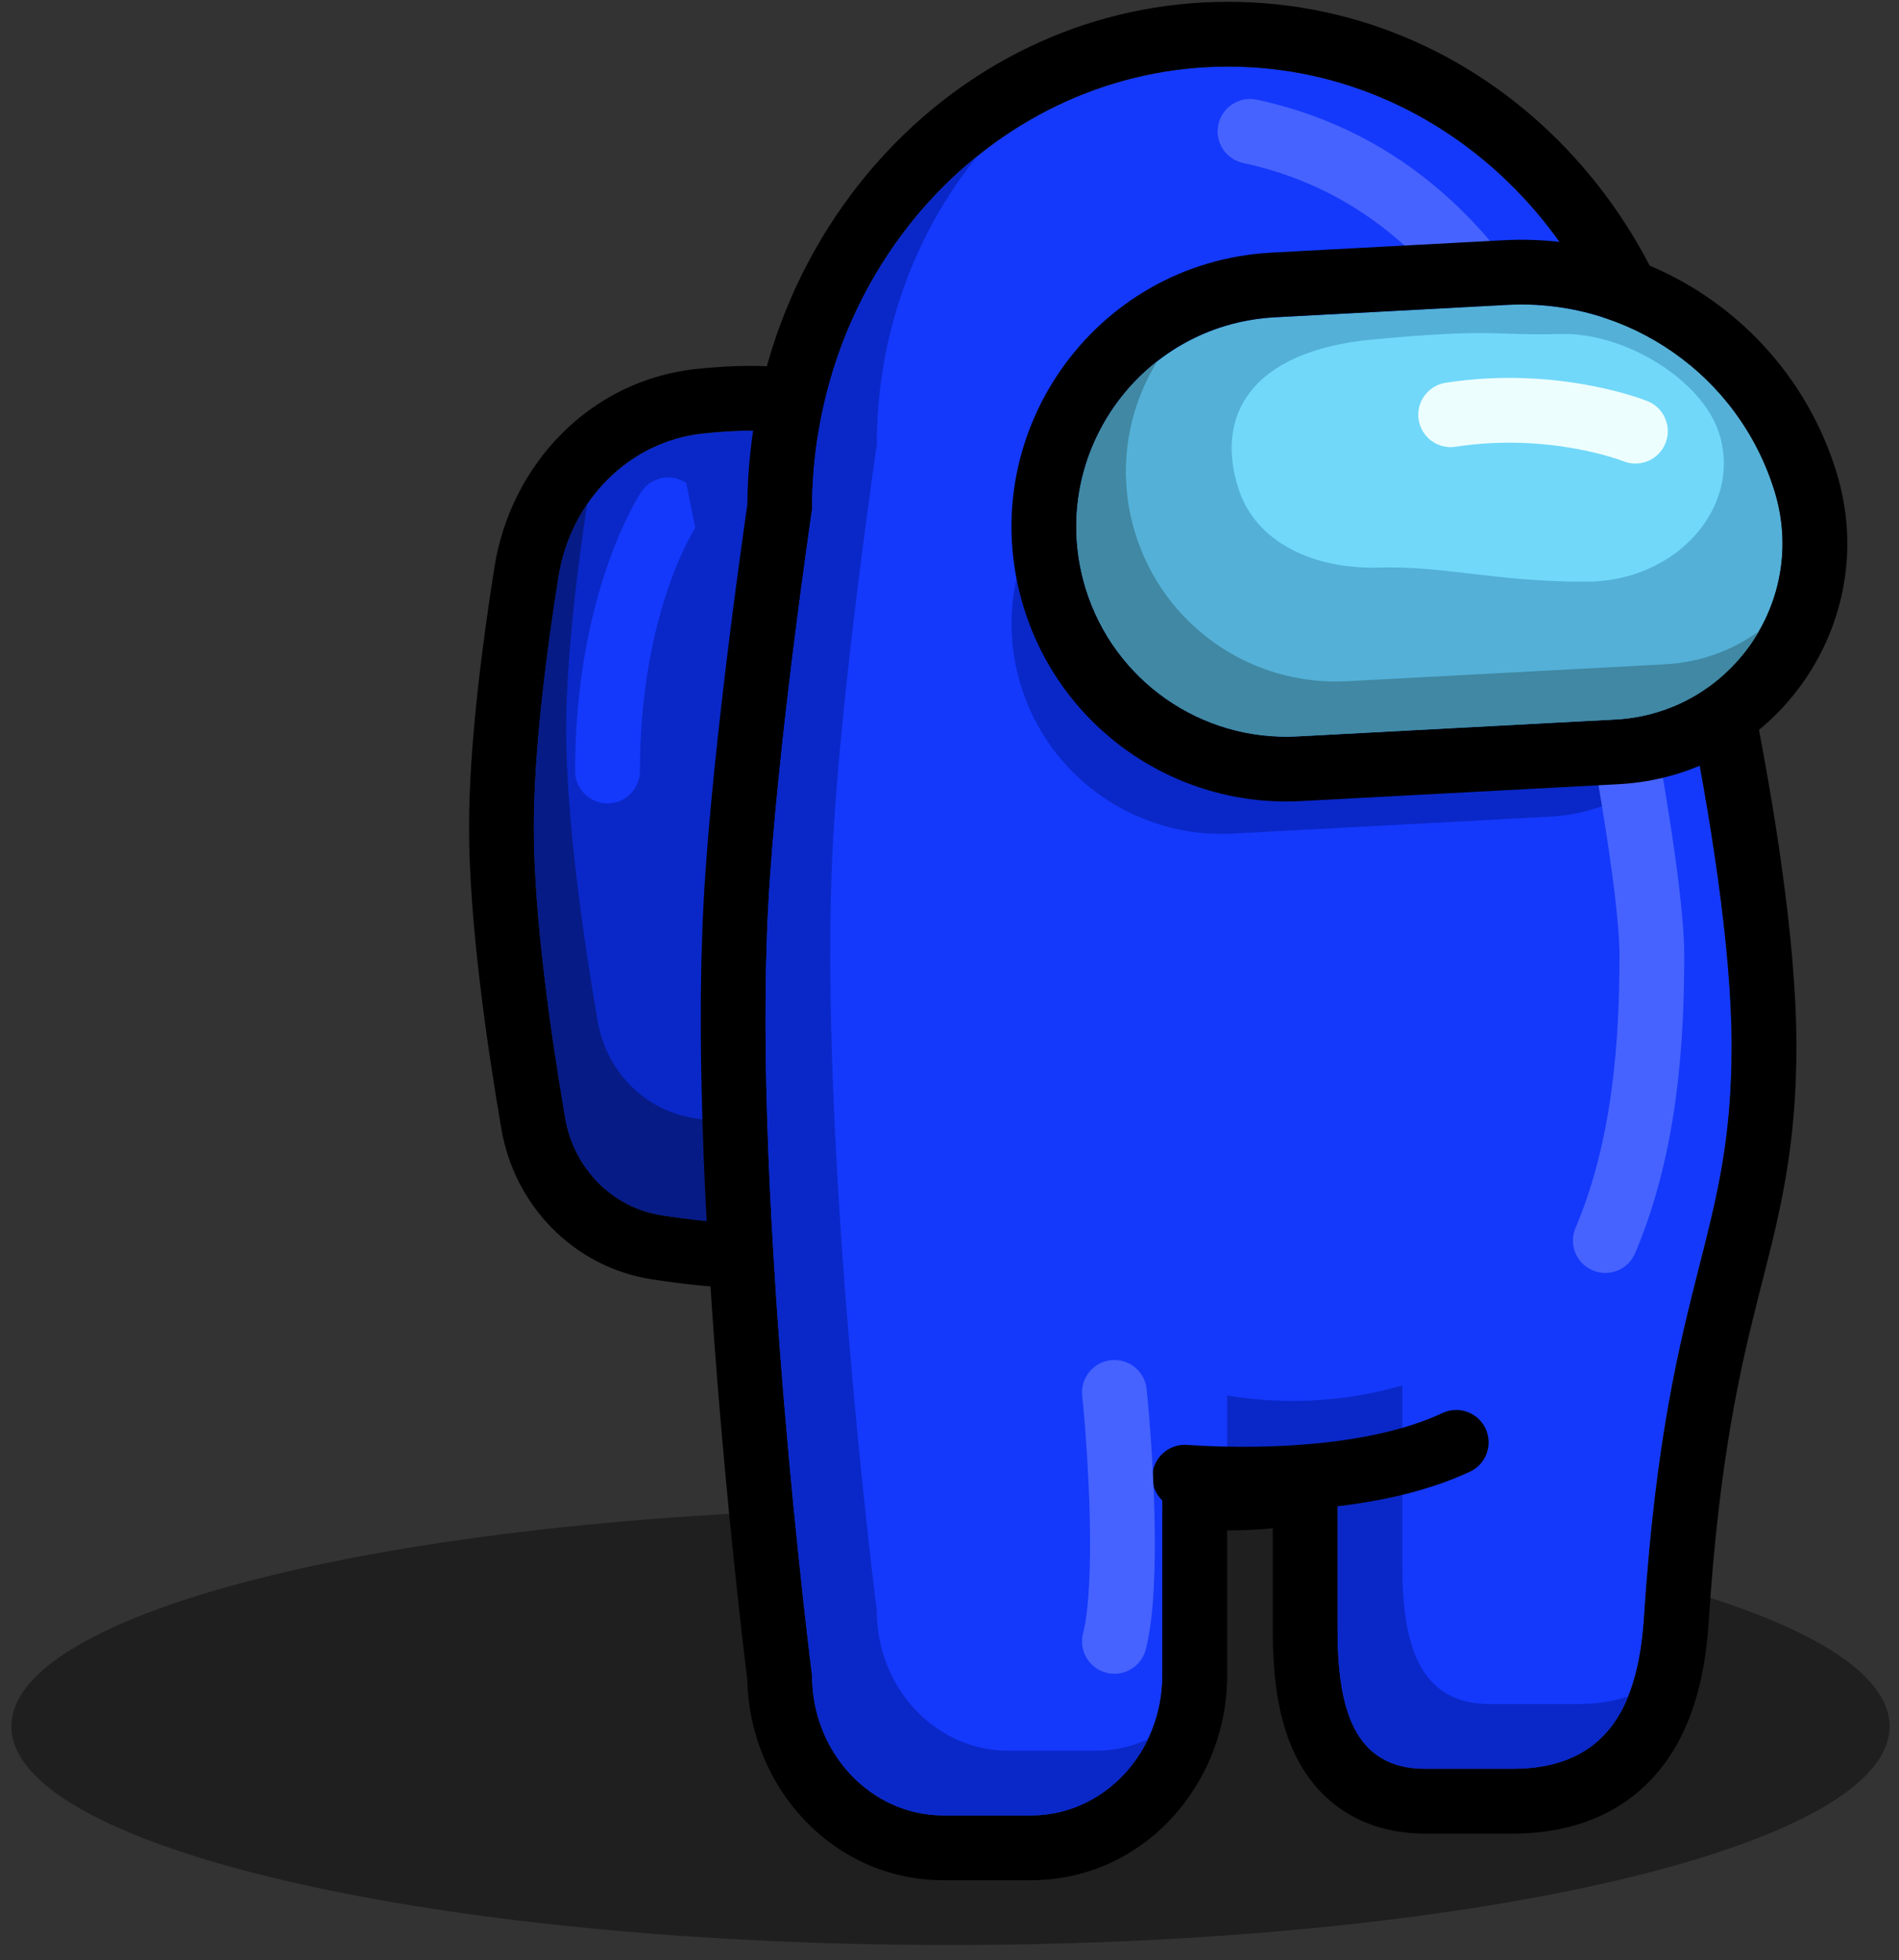 <svg width="125" height="129" viewBox="0 0 125 129" fill="none" xmlns="http://www.w3.org/2000/svg">
<rect x="0" y="0" width="125" height="129" fill="#333333" stroke="none"/>
<g id="body">
<path id="Ellipse 1" opacity="0.4" d="M0.749 113.624C0.749 121.57 28.425 128.012 62.564 128.012C96.704 128.012 124.379 121.57 124.379 113.624C124.379 105.678 96.704 99.236 62.564 99.236C28.425 99.236 0.749 105.678 0.749 113.624Z" fill="black"/>
<g id="Group 7">
<path id="Rectangle 9" d="M60.461 36.681C60.461 32.701 57.711 29.203 53.765 28.686C52.242 28.487 50.678 28.343 49.334 28.343C48.407 28.343 47.374 28.411 46.321 28.52C41.335 29.033 37.545 33.024 36.76 37.975C35.965 42.994 35.138 49.417 35.138 54.433C35.138 60.408 36.311 68.381 37.207 73.597C37.773 76.891 40.296 79.493 43.6 79.995C45.505 80.284 47.603 80.523 49.334 80.523C50.678 80.523 52.242 80.379 53.765 80.179C57.711 79.662 60.461 76.165 60.461 72.185V36.681Z" fill="#0A28C8"/>
<path id="Rectangle 9 (Stroke)" fill-rule="evenodd" clip-rule="evenodd" d="M64.724 72.185V36.681C64.724 30.809 60.624 25.286 54.319 24.459C52.713 24.249 50.943 24.08 49.334 24.08C48.212 24.08 47.025 24.162 45.885 24.279C38.76 25.012 33.601 30.671 32.55 37.308C31.749 42.362 30.875 49.063 30.875 54.433C30.875 60.804 32.108 69.092 33.006 74.319C33.865 79.322 37.742 83.417 42.96 84.209C44.933 84.509 47.28 84.786 49.334 84.786C50.943 84.786 52.713 84.617 54.319 84.406C60.624 83.58 64.724 78.057 64.724 72.185ZM53.765 28.686C57.711 29.203 60.461 32.701 60.461 36.681V72.185C60.461 76.165 57.711 79.662 53.765 80.18C52.242 80.379 50.678 80.523 49.334 80.523C47.603 80.523 45.505 80.284 43.6 79.995C40.296 79.493 37.773 76.891 37.207 73.597C36.311 68.381 35.138 60.408 35.138 54.433C35.138 49.418 35.965 42.994 36.76 37.975C37.545 33.024 41.335 29.033 46.322 28.52C47.374 28.411 48.407 28.343 49.334 28.343C50.678 28.343 52.242 28.487 53.765 28.686Z" fill="black"/>
<path id="Subtract" fill-rule="evenodd" clip-rule="evenodd" d="M60.461 71.39V72.185C60.461 76.165 57.711 79.662 53.765 80.179C52.242 80.379 50.678 80.523 49.334 80.523C47.603 80.523 45.505 80.284 43.6 79.995C40.296 79.493 37.773 76.891 37.207 73.597C36.311 68.38 35.138 60.408 35.138 54.433C35.138 49.417 35.965 42.994 36.76 37.975C37.038 36.222 37.692 34.59 38.643 33.189C37.933 37.92 37.27 43.544 37.27 48.038C37.27 54.013 38.443 61.986 39.339 67.202C39.904 70.496 42.427 73.098 45.731 73.6C47.637 73.889 49.735 74.128 51.466 74.128C52.809 74.128 54.373 73.984 55.897 73.785C57.727 73.545 59.3 72.663 60.461 71.39Z" fill="#061B86"/>
<path id="Vector 5 (Stroke)" fill-rule="evenodd" clip-rule="evenodd" d="M45.169 31.784C44.189 31.131 42.866 31.396 42.213 32.375L43.987 33.558C42.213 32.375 42.212 32.376 42.212 32.377L42.211 32.379L42.208 32.382L42.202 32.392L42.186 32.417C42.173 32.437 42.156 32.463 42.136 32.495C42.096 32.558 42.043 32.645 41.978 32.756C41.847 32.978 41.67 33.294 41.462 33.703C41.046 34.521 40.507 35.71 39.973 37.259C38.904 40.359 37.858 44.89 37.858 50.743C37.858 51.92 38.813 52.875 39.99 52.875C41.167 52.875 42.121 51.92 42.121 50.743C42.121 45.406 43.074 41.344 44.003 38.649C44.468 37.3 44.929 36.291 45.262 35.635C45.429 35.307 45.564 35.068 45.652 34.918C45.696 34.843 45.728 34.791 45.747 34.761L45.765 34.733M45.765 34.733C45.765 34.733 45.765 34.733 45.765 34.733C45.766 34.731 45.766 34.731 45.765 34.732L45.763 34.735L45.762 34.737L45.761 34.739" fill="#1439FB"/>
<path id="Union" d="M108.219 33.542C108.219 17.437 95.959 4.382 80.836 4.382C65.712 4.382 53.452 17.437 53.452 33.542C53.452 33.542 51.114 49.389 50.57 59.632C49.517 79.415 53.452 110.277 53.452 110.277C53.452 115.363 57.324 119.486 62.1 119.486H67.865C72.641 119.486 76.512 115.363 76.512 110.277V96.104C77.921 96.341 79.365 96.465 80.836 96.465C83.33 96.465 85.746 96.11 88.042 95.445V107.208C88.042 112.294 89.031 116.416 93.807 116.416H99.572C106.058 116.416 107.869 111.854 108.219 106.441C109.661 84.187 113.984 81.885 113.984 68.84C113.984 55.795 108.219 33.542 108.219 33.542Z" fill="#1439FB"/>
<path id="Union (Stroke)" fill-rule="evenodd" clip-rule="evenodd" d="M53.452 110.278C53.452 115.363 57.324 119.486 62.1 119.486H67.865C72.641 119.486 76.512 115.363 76.512 110.278V96.104C77.901 96.338 79.325 96.462 80.775 96.465C80.796 96.465 80.816 96.465 80.836 96.465C81.83 96.465 82.812 96.409 83.779 96.299C85.237 96.133 86.661 95.845 88.042 95.445V107.208C88.042 112.294 89.031 116.416 93.807 116.416H99.572C106.058 116.416 107.869 111.854 108.219 106.441C108.983 94.647 110.557 88.457 111.867 83.302C113.029 78.73 113.984 74.972 113.984 68.84C113.984 55.795 108.219 33.542 108.219 33.542C108.219 17.437 95.959 4.382 80.836 4.382C65.712 4.382 53.452 17.437 53.452 33.542C53.452 33.542 51.115 49.389 50.57 59.632C49.518 79.415 53.452 110.278 53.452 110.278ZM49.191 33.223C49.352 15.162 63.213 0.119 80.836 0.119C98.383 0.119 112.201 15.033 112.478 32.991C112.514 33.132 112.556 33.3 112.604 33.495C112.766 34.143 112.995 35.08 113.269 36.243C113.818 38.568 114.55 41.806 115.282 45.462C116.728 52.677 118.248 61.861 118.248 68.84C118.248 75.513 117.179 79.715 116.008 84.317C115.931 84.62 115.853 84.925 115.775 85.232C114.558 90.048 113.173 95.921 112.474 106.716C112.282 109.677 111.671 113.149 109.657 115.948C107.429 119.046 103.967 120.68 99.572 120.68H93.807C91.988 120.68 90.228 120.281 88.672 119.333C87.112 118.382 86.043 117.051 85.331 115.646C84.002 113.023 83.779 109.846 83.779 107.208V100.585C82.809 100.68 81.828 100.728 80.836 100.728C80.816 100.728 80.796 100.728 80.775 100.728V110.278C80.775 117.461 75.243 123.749 67.865 123.749H62.1C54.82 123.749 49.339 117.63 49.192 110.567L49.178 110.45C49.148 110.213 49.106 109.866 49.052 109.419C48.945 108.524 48.794 107.228 48.616 105.612C48.261 102.382 47.798 97.868 47.368 92.729C46.513 82.505 45.77 69.603 46.313 59.405C46.593 54.126 47.33 47.48 47.985 42.219C48.314 39.575 48.626 37.254 48.856 35.594C48.971 34.763 49.065 34.097 49.131 33.638C49.155 33.472 49.175 33.333 49.191 33.223Z" fill="black"/>
<path id="Intersect" fill-rule="evenodd" clip-rule="evenodd" d="M108.152 31.476C108.196 32.158 108.219 32.847 108.219 33.542C108.219 33.542 109.901 40.033 111.448 48.059C109.558 51.253 106.164 53.531 102.066 53.749L81.137 54.864C74.808 55.2 69.061 51.187 67.2 45.128C64.56 36.539 70.695 27.755 79.668 27.278L94.972 26.463C100.006 26.195 104.747 28.109 108.152 31.476Z" fill="#0A28C8"/>
<path id="Subtract_2" fill-rule="evenodd" clip-rule="evenodd" d="M107.183 111.639C106.036 114.482 103.795 116.416 99.572 116.416H93.807C89.031 116.416 88.042 112.294 88.042 107.208V95.445C85.746 96.11 83.33 96.465 80.836 96.465C80.816 96.465 80.796 96.465 80.775 96.465V91.841C82.184 92.079 83.628 92.202 85.099 92.202C87.593 92.202 90.009 91.847 92.305 91.182V102.945C92.305 108.031 93.294 112.153 98.07 112.153H103.835C105.128 112.153 106.236 111.972 107.183 111.639ZM75.568 114.465C74.137 117.446 71.225 119.486 67.865 119.486H62.1C57.324 119.486 53.452 115.363 53.452 110.278C53.452 110.278 49.518 79.415 50.57 59.632C51.115 49.389 53.452 33.542 53.452 33.542C53.452 24.037 57.723 15.595 64.332 10.271C60.208 15.376 57.715 22.017 57.715 29.279C57.715 29.279 55.378 45.126 54.833 55.369C53.781 75.152 57.715 106.014 57.715 106.014C57.715 111.1 61.587 115.223 66.363 115.223H72.128C73.351 115.223 74.514 114.953 75.568 114.465Z" fill="#0A28C8"/>
<path id="Vector 4 (Stroke)" fill-rule="evenodd" clip-rule="evenodd" d="M80.197 8.198C79.95 9.35 80.683 10.483 81.835 10.729C89.987 12.476 95.305 17.966 98.677 24.366C102.067 30.8 103.379 37.974 103.538 42.557C103.542 42.676 103.556 42.795 103.58 42.912C104.086 45.376 104.846 49.35 105.479 53.243C106.121 57.194 106.601 60.88 106.601 62.866C106.601 68.271 106.195 74.97 103.707 80.816C103.246 81.899 103.75 83.151 104.833 83.612C105.917 84.073 107.169 83.569 107.629 82.485C110.47 75.809 110.864 68.386 110.864 62.866C110.864 60.483 110.322 56.464 109.687 52.559C109.058 48.687 108.307 44.748 107.792 42.228C107.588 37.128 106.149 29.401 102.449 22.379C98.688 15.24 92.48 8.651 82.728 6.561C81.577 6.314 80.444 7.047 80.197 8.198Z" fill="#4663FF"/>
<g id="Group 3">
<path id="Rectangle 3" d="M116.812 32.346C114.464 24.706 107.217 19.643 99.235 20.068L83.931 20.883C74.958 21.361 68.823 30.144 71.463 38.734C73.325 44.792 79.071 48.806 85.4 48.469L106.329 47.355C113.873 46.953 119.032 39.568 116.812 32.346Z" fill="#54B0D7"/>
<path id="Rectangle 3 (Stroke)" fill-rule="evenodd" clip-rule="evenodd" d="M99.008 15.811L83.705 16.626C71.962 17.251 63.933 28.745 67.388 39.986C69.824 47.914 77.344 53.167 85.627 52.726L106.556 51.612C116.87 51.063 123.922 40.967 120.888 31.094C117.965 21.583 108.944 15.282 99.008 15.811ZM99.235 20.068C107.217 19.643 114.464 24.706 116.813 32.346C119.032 39.568 113.874 46.953 106.329 47.355L85.4 48.469C79.071 48.806 73.325 44.792 71.463 38.734C68.823 30.144 74.958 21.361 83.931 20.883L99.235 20.068Z" fill="black"/>
<path id="Subtract_3" fill-rule="evenodd" clip-rule="evenodd" d="M115.782 41.543C113.907 44.8 110.479 47.134 106.329 47.355L85.4 48.469C79.071 48.806 73.325 44.792 71.463 38.734C69.693 32.976 71.867 27.13 76.195 23.759C74.182 26.997 73.488 31.071 74.727 35.102C76.589 41.16 82.335 45.174 88.665 44.837L109.594 43.723C111.936 43.598 114.049 42.8 115.782 41.543Z" fill="#4088A3"/>
<path id="Rectangle 2" d="M113.129 28.429C111.984 25.002 106.975 21.856 102.675 21.982C98.374 22.108 98.441 21.586 90.364 22.343C82.288 23.1 79.932 27.401 81.554 32.259C82.699 35.686 86.447 37.48 90.748 37.355C95.048 37.228 98.408 38.287 104.403 38.287C110.398 38.287 114.751 33.287 113.129 28.429Z" fill="#71D8F9"/>
<path id="Vector 1 (Stroke)" fill-rule="evenodd" clip-rule="evenodd" d="M107.649 28.379L108.447 26.402C109.538 26.843 110.066 28.085 109.626 29.176C109.186 30.268 107.944 30.796 106.853 30.356L106.855 30.357C106.857 30.358 106.856 30.358 106.855 30.357L106.83 30.348C106.803 30.337 106.757 30.32 106.693 30.297C106.563 30.251 106.361 30.182 106.093 30.101C105.555 29.937 104.757 29.723 103.755 29.538C101.744 29.167 98.951 28.921 95.813 29.404C94.65 29.583 93.561 28.785 93.382 27.622C93.203 26.458 94 25.37 95.164 25.191C98.885 24.617 102.173 24.911 104.528 25.346C105.708 25.563 106.664 25.818 107.335 26.022C107.67 26.125 107.936 26.214 108.123 26.281C108.217 26.315 108.291 26.342 108.346 26.363L108.412 26.388L108.433 26.397L108.441 26.4L108.444 26.401C108.444 26.401 108.447 26.402 107.649 28.379Z" fill="#EDFEFF"/>
</g>
<path id="Vector 3 (Stroke)" fill-rule="evenodd" clip-rule="evenodd" d="M97.785 94.026C97.286 92.96 96.017 92.501 94.951 93C92.42 94.186 89.198 94.796 86.034 95.057C82.899 95.317 79.975 95.224 78.132 95.097C76.958 95.016 75.94 95.902 75.859 97.077C75.779 98.251 76.665 99.269 77.84 99.35C79.824 99.487 82.974 99.588 86.386 99.306C89.769 99.026 93.568 98.357 96.76 96.86C97.826 96.361 98.285 95.092 97.785 94.026Z" fill="black"/>
<path id="Vector 6 (Stroke)" fill-rule="evenodd" clip-rule="evenodd" d="M73.138 89.522C71.967 89.642 71.115 90.688 71.235 91.859C71.43 93.767 71.665 96.874 71.734 99.95C71.804 103.108 71.688 105.953 71.291 107.498C70.998 108.638 71.684 109.8 72.824 110.093C73.965 110.386 75.126 109.7 75.42 108.56C75.981 106.374 76.065 102.98 75.996 99.855C75.924 96.647 75.68 93.426 75.476 91.426C75.356 90.254 74.309 89.402 73.138 89.522Z" fill="#4663FF"/>
</g>
</g>
</svg>
